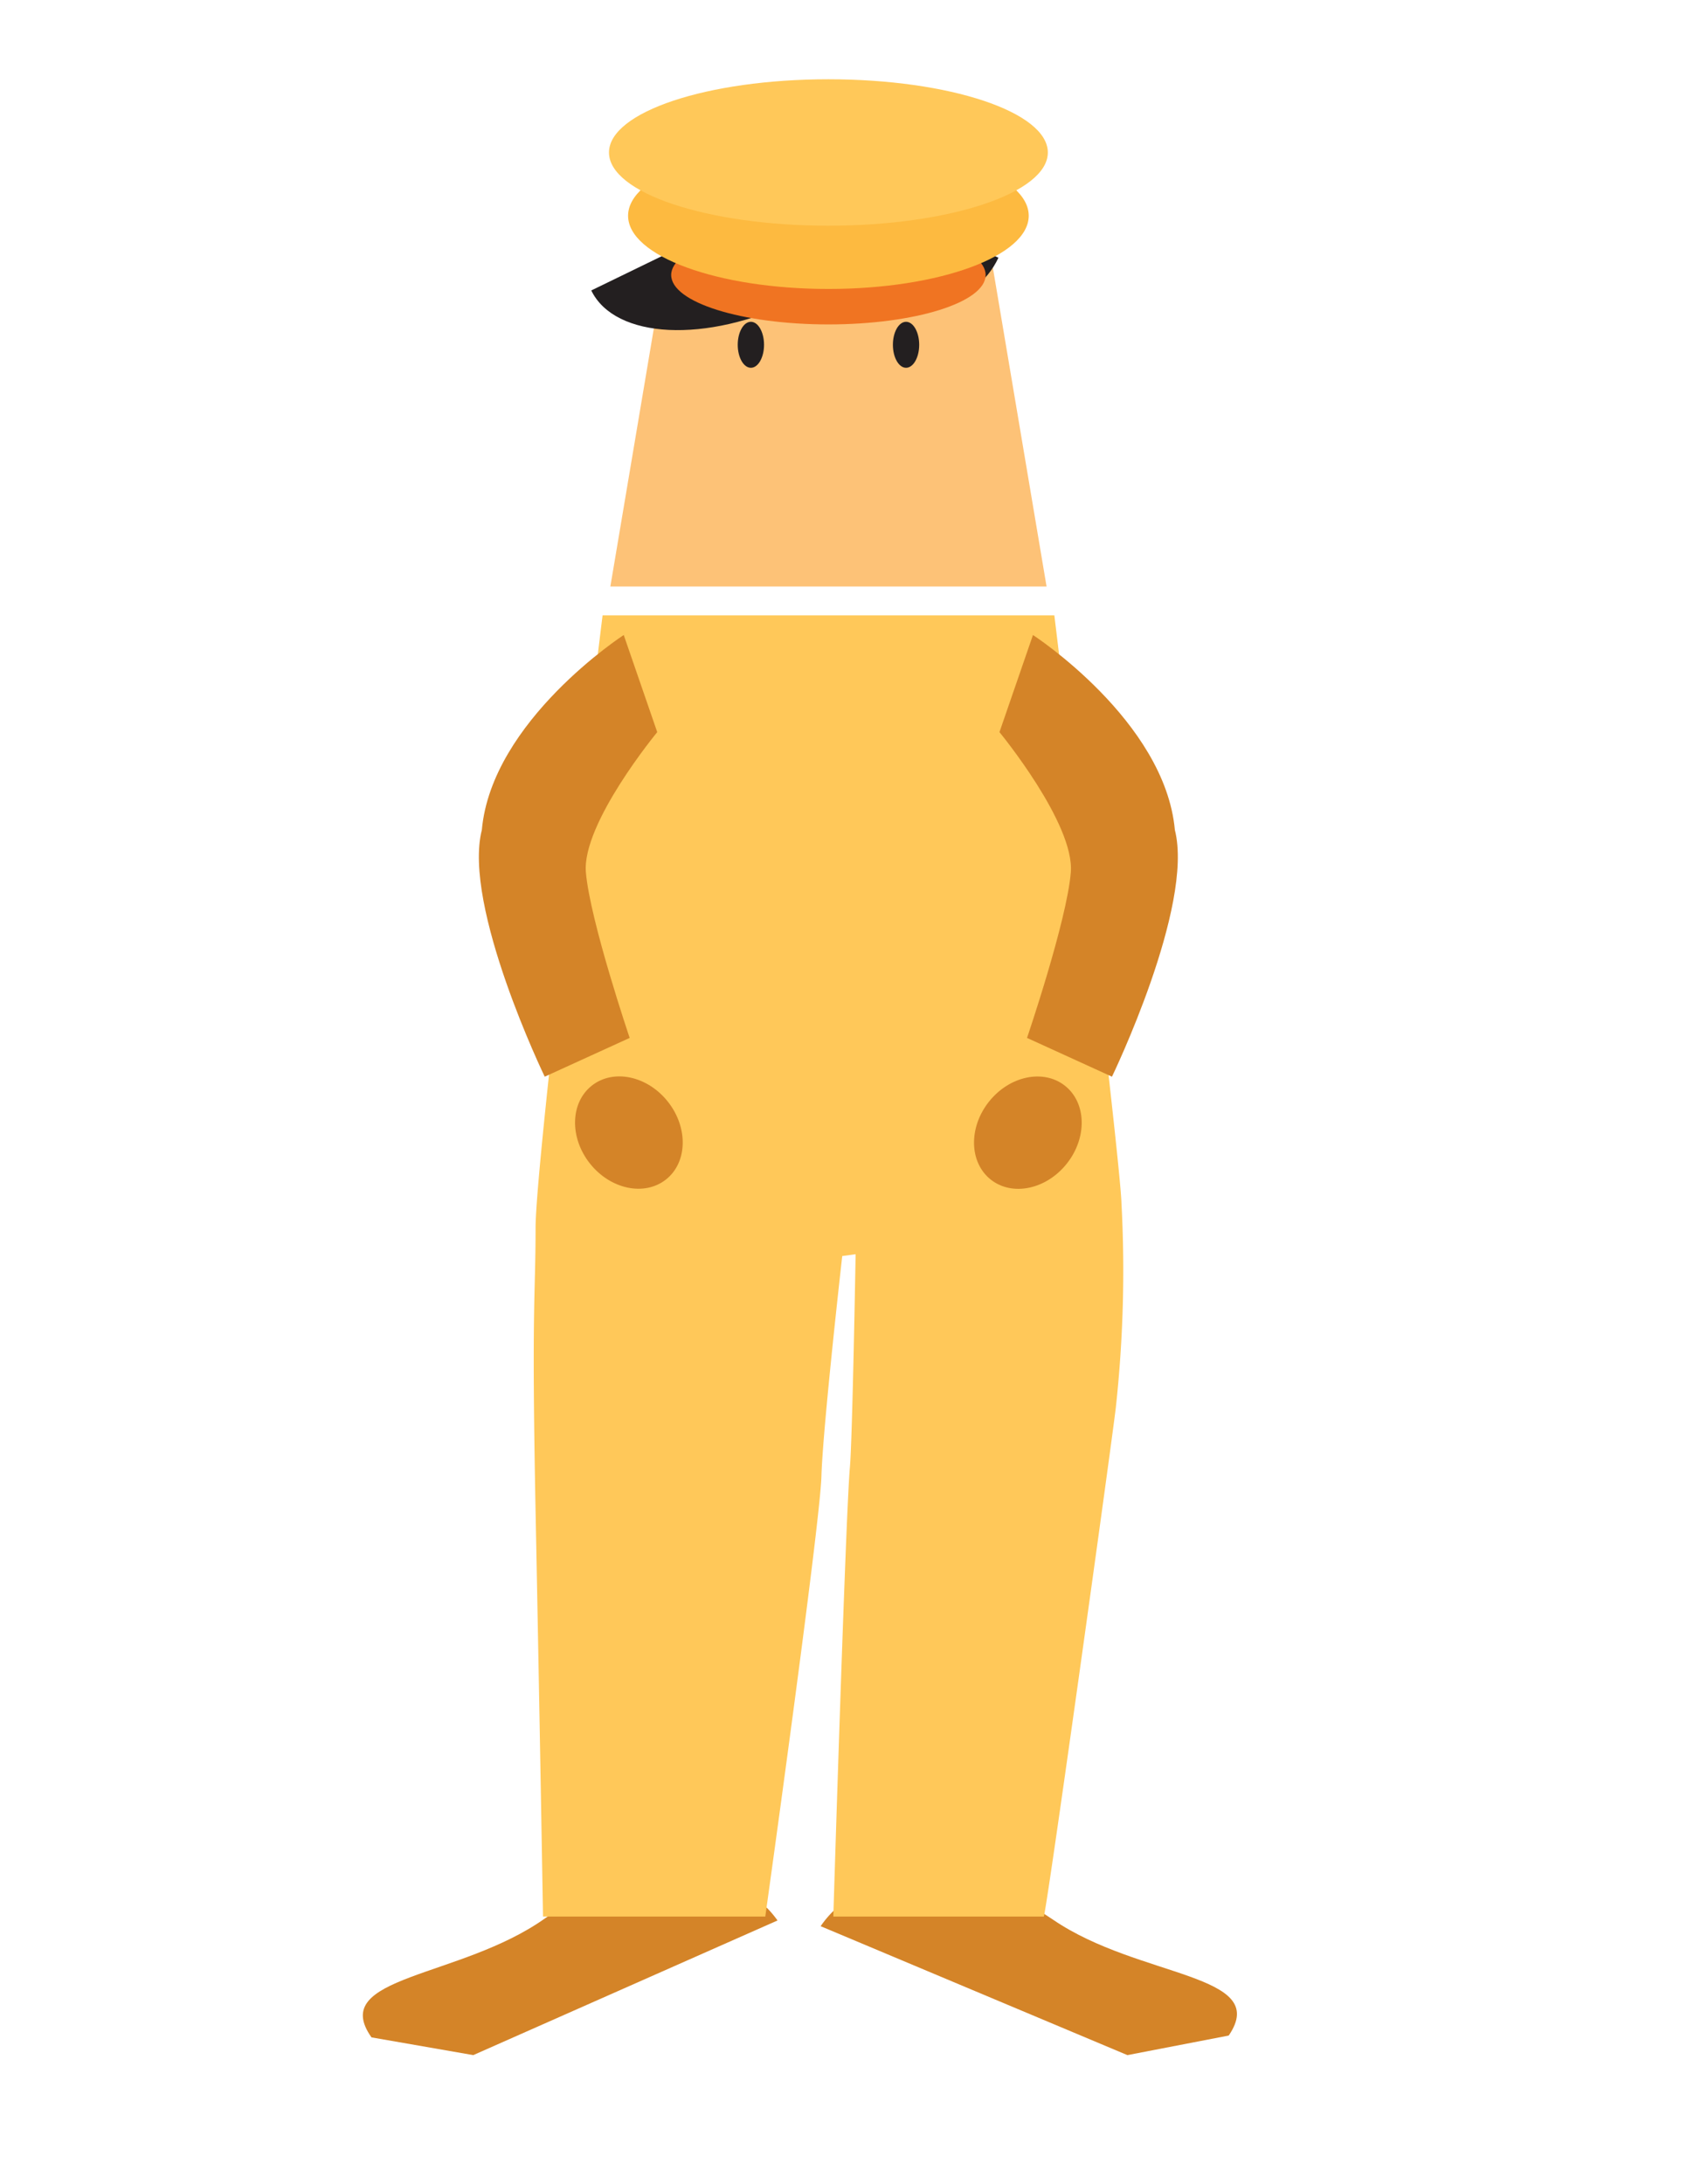 <svg id="sequence" xmlns="http://www.w3.org/2000/svg" viewBox="0 0 147.54 190.93"><defs><style>.cls-1{fill:#d48428;}.cls-2{fill:#fdc277;}.cls-3{fill:#231f20;}.cls-4{fill:#f07422;}.cls-5{fill:#fdba40;}.cls-6{fill:#ffc859;}</style></defs><title>IdleFront</title><path class="cls-1" d="M68,167.88c-3.81-5.37-12.92-5.45-20.34-.18s-19,5-15.17,10.4l8.9,1.55Z"/><path class="cls-1" d="M71.77,168.38c3.72-5.44,12.82-5.69,20.34-.56s19.07,4.68,15.35,10.12l-8.86,1.71Z"/><polygon class="cls-2" points="91.53 51.27 53.38 51.27 58.64 20.06 86.27 20.06 91.53 51.27"/><ellipse class="cls-3" cx="65.67" cy="30.14" rx="1.15" ry="2.01"/><ellipse class="cls-3" cx="79.24" cy="30.14" rx="1.15" ry="2.01"/><path class="cls-3" d="M79.93,11.68C82,16,77.36,22.48,69.57,26.26s-15.79,3.39-17.86-.87"/><path class="cls-3" d="M87.32,22.53c-2,4.29-7.93,5.76-13.21,3.27s-7.92-8-5.9-12.27"/><ellipse class="cls-4" cx="72.45" cy="24.04" rx="13.75" ry="4.32"/><ellipse class="cls-5" cx="72.45" cy="18.86" rx="17.52" ry="6.4"/><ellipse class="cls-6" cx="72.45" cy="13.33" rx="19.19" ry="6.4"/><path class="cls-6" d="M73.66,109.8s-1.7,15-1.82,19.25-4.91,38.49-4.91,38.49H47.49s-.28-16.83-.65-35.44c-.36-18.3,0-18.7,0-24.76S52.7,53.79,52.7,53.79H92.21s5.77,47.44,5.87,51.39a110.34,110.34,0,0,1-.5,17.92c-.38,3.25-6.16,44.84-6.3,44.44H72.88s1.07-35,1.45-39.28c.22-2.5.5-18.62.5-18.62Z"/><path class="cls-1" d="M54.55,55.51,57.48,64S50.87,72,51.24,76.26s3.83,14.47,3.83,14.47l-7.43,3.39s-7.2-14.89-5.5-21.57C43,63,54.55,55.51,54.55,55.51Z"/><ellipse class="cls-1" cx="55" cy="99.01" rx="4.35" ry="5.23" transform="translate(-49.58 55.52) rotate(-38.37)"/><path class="cls-1" d="M90.34,55.51,87.41,64S94,72,93.65,76.26s-3.83,14.47-3.83,14.47l7.43,3.39s7.2-14.89,5.5-21.57C101.88,63,90.34,55.51,90.34,55.51Z"/><ellipse class="cls-1" cx="89.89" cy="99.01" rx="5.23" ry="4.35" transform="translate(-43.53 108.03) rotate(-51.63)"/></svg>